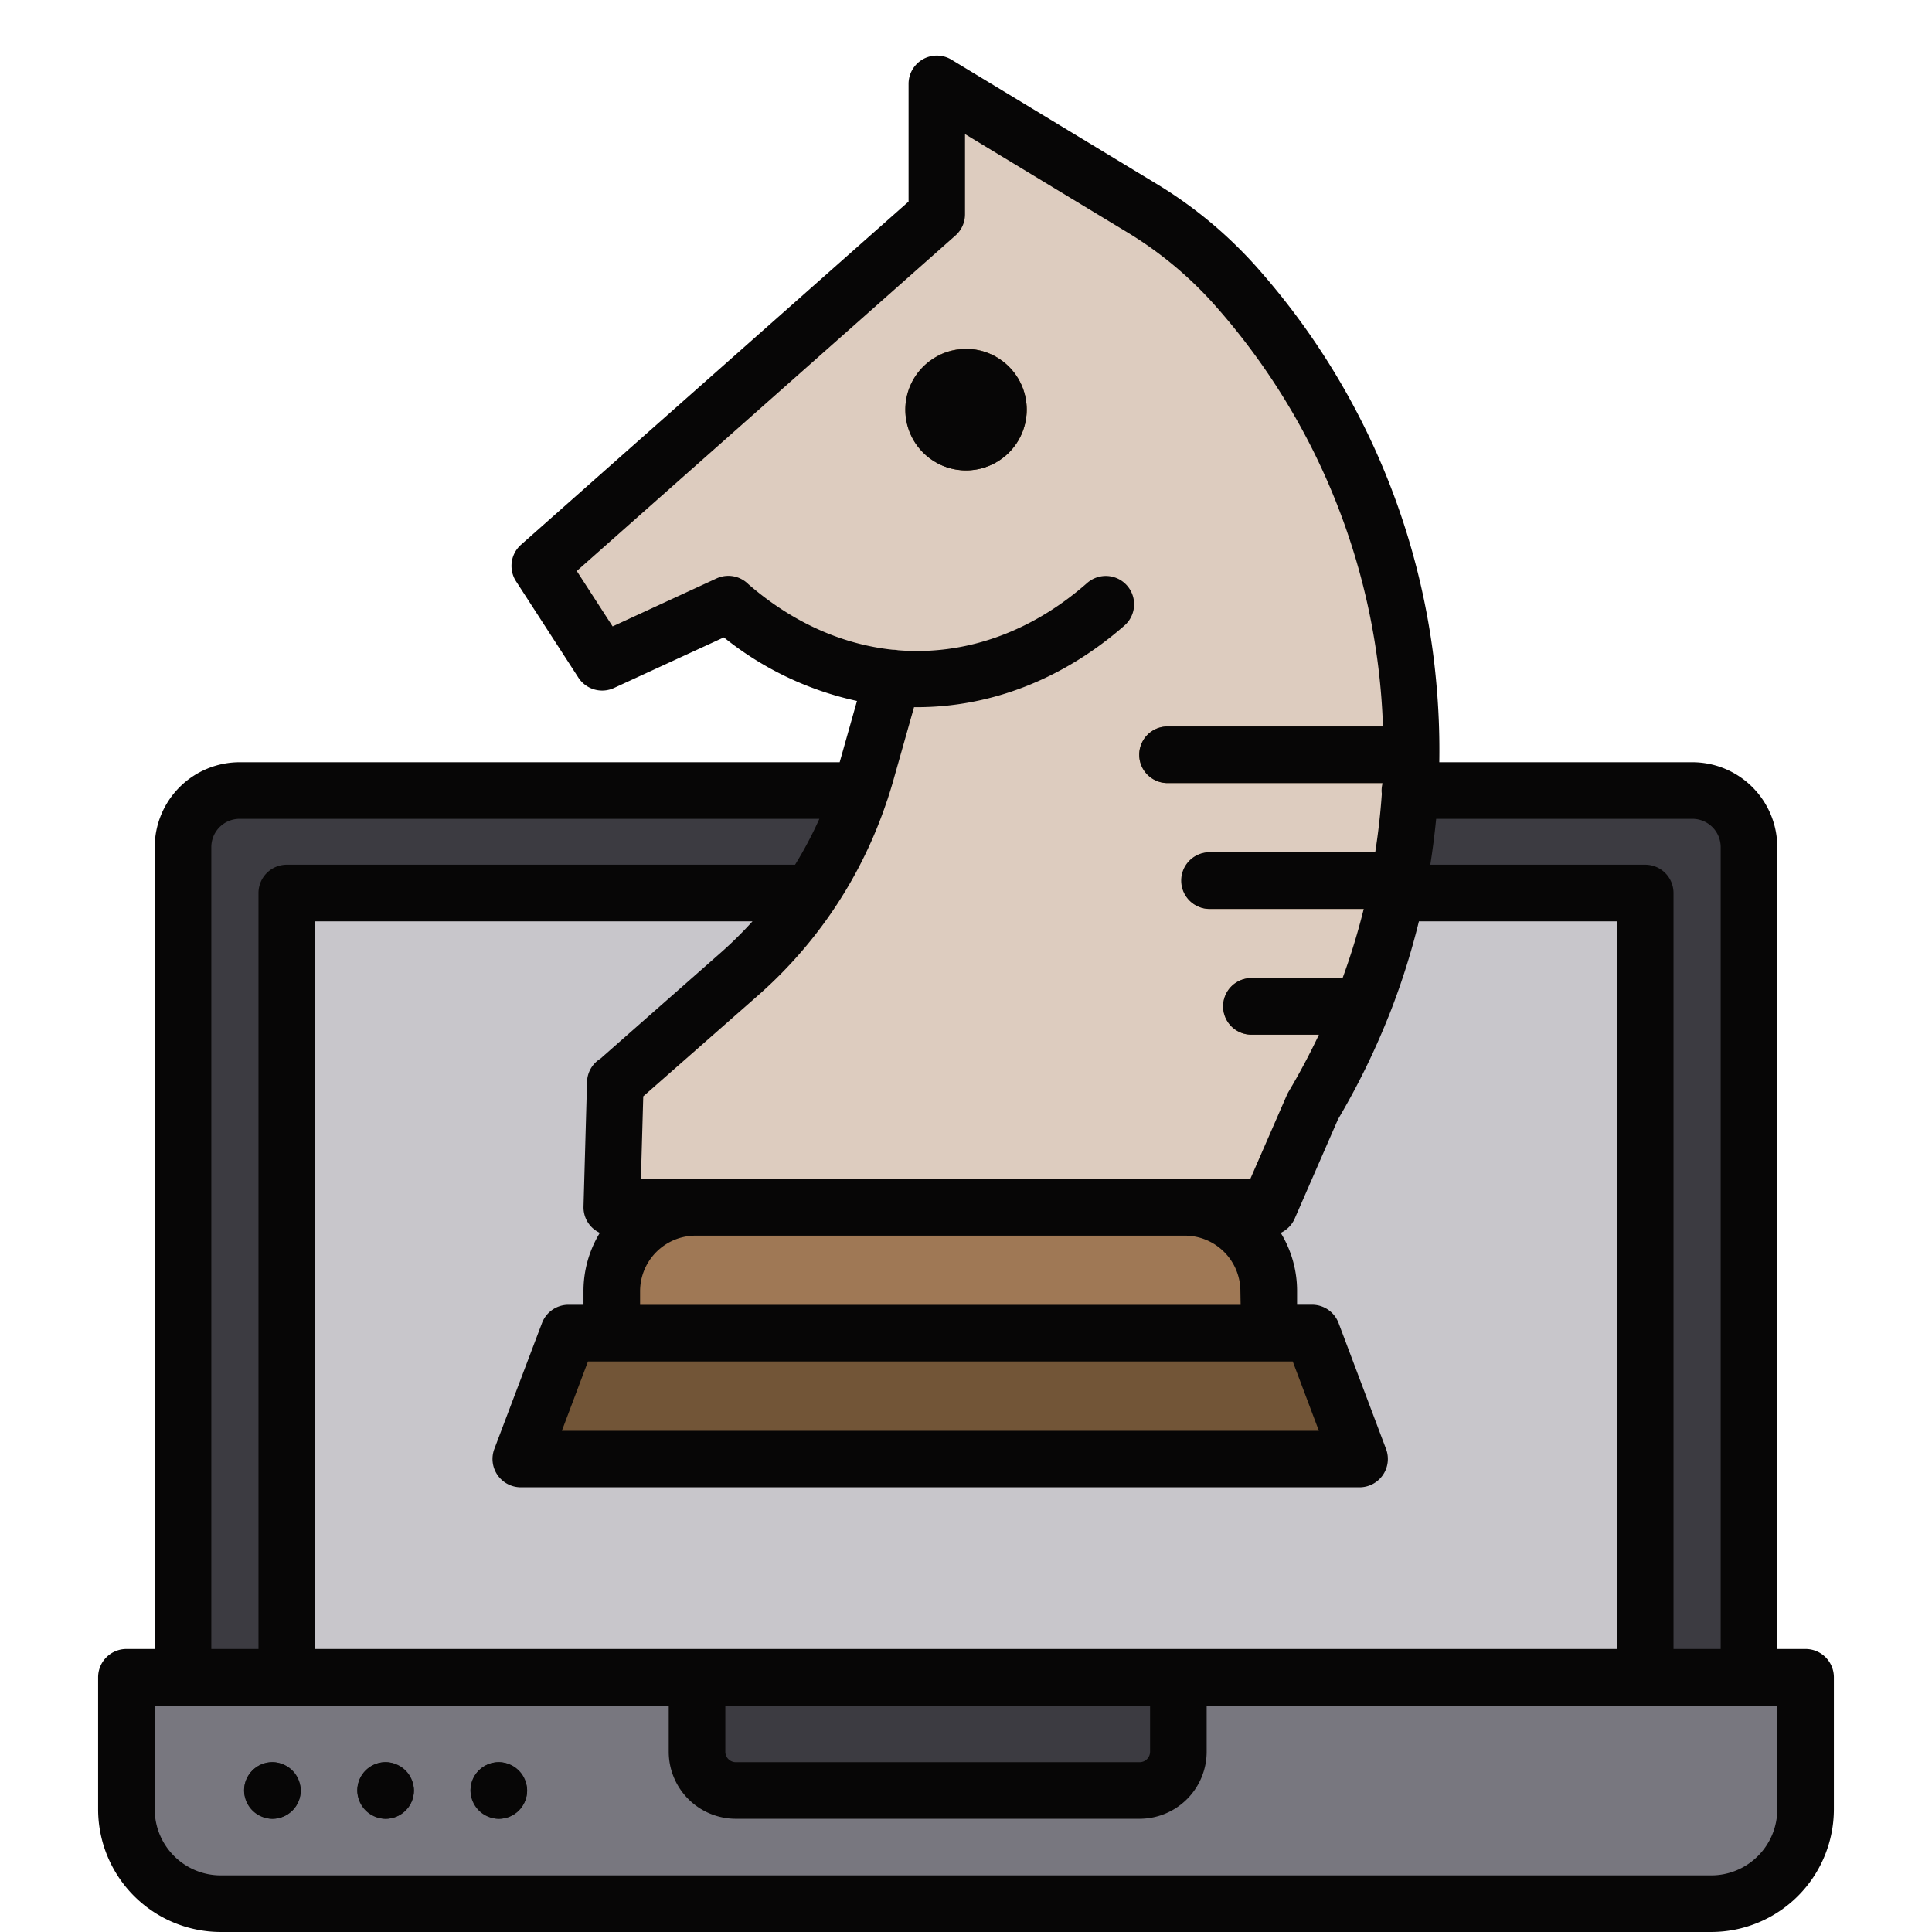 <svg xmlns="http://www.w3.org/2000/svg" data-name="Layer 1" viewBox="0 0 512 512"><path fill="#78777f" d="M33.5,444.5h445a0,0,0,0,1,0,0v35a25,25,0,0,1-25,25H58.5a25,25,0,0,1-25-25v-35A0,0,0,0,1,33.5,444.5Z"/><rect width="15" height="15" x="64.69" y="467" fill="#171719" rx="7.5"/><rect width="15" height="15" x="94.69" y="467" fill="#171719" rx="7.5"/><rect width="15" height="15" x="124.69" y="467" fill="#171719" rx="7.5"/><path fill="#3c3b41" d="M184.72 444.51H312.28a0 0 0 0 1 0 0V462.9a10 10 0 0 1-10 10H194.72a10 10 0 0 1-10-10V444.51A0 0 0 0 1 184.72 444.51zM228.08 209.5H63.5a15 15 0 0 0-15 15v220h415v-220a15 15 0 0 0-15-15H228.08z"/><polygon fill="#c8c6cb" points="369.99 236.66 436 236.66 436 444.5 76 444.5 76 236.66 214.78 236.66 369.99 236.66"/><path fill="#725537" d="M154.09,353.3H344.28a5,5,0,0,1,4.68,3.23l8.81,23.38a5,5,0,0,1-4.68,6.77H145.28a5,5,0,0,1-4.68-6.77l8.81-23.38A5,5,0,0,1,154.09,353.3Z"/><path fill="#9f7855" d="M184.36,320H314a22.22,22.22,0,0,1,22.22,22.22v11.16H162.13V342.18A22.22,22.22,0,0,1,184.36,320Z"/><path fill="#ddccbf" d="M236.62,179.69l-7,24.58A111.18,111.18,0,0,1,196,258.07l-32.93,29v-.14l-.94,33H336.24l11.67-26.75A185.24,185.24,0,0,0,327.32,75.64a108.58,108.58,0,0,0-25-20.71l-54-32.69V56.8L143.05,150l16.53,25.55L193,160.11v0h0c30.12,26.44,69.9,26.44,100,0h0Z"/><path fill="#c9ad90" d="M183.44,164.52q-2.76-2.06-5.41-4.38h0v0l-21.88,10.07,3.44,5.33Z"/><path fill="#725537" d="M363.57 259.67a7.21 7.21 0 0 0-2.59-.47H331.64a7.5 7.5 0 0 0 0 15h26.14zM371.81 226.77a7 7 0 0 0-3.48-.87H320.64a7.5 7.5 0 0 0-7.5 7.5 7.51 7.51 0 0 0 7.5 7.5h47.69a7.92 7.92 0 0 0 .85-.05l2.72-14zM373.85 192.66a7.67 7.67 0 0 0-1.45-.14h-63a7.5 7.5 0 0 0 0 15h63a6.55 6.55 0 0 0 1.34-.13z"/><circle cx="256" cy="108.55" r="16.08" fill="#725537"/><path fill="#654b30" d="M256,92.47a15.93,15.93,0,0,0-7.5,1.86,16.07,16.07,0,0,1,0,28.44,16.08,16.08,0,1,0,7.5-30.3Z"/><path fill="#070606" d="M478.5,437H471V224.5A22.52,22.52,0,0,0,448.5,202H381.43a195.45,195.45,0,0,0-.89-22.12A191.45,191.45,0,0,0,332.93,70.66a115.79,115.79,0,0,0-26.77-22.14l-54-32.7a7.49,7.49,0,0,0-11.38,6.42V53.42L138.08,144.35a7.5,7.5,0,0,0-1.33,9.69l16.53,25.54a7.51,7.51,0,0,0,9.44,2.74l29.11-13.41a85,85,0,0,0,35.28,16.85L222.52,202H63.5A22.52,22.52,0,0,0,41,224.5V437H33.5a7.5,7.5,0,0,0-7.5,7.5v35A32.54,32.54,0,0,0,58.5,512h395A32.54,32.54,0,0,0,486,479.5v-35A7.5,7.5,0,0,0,478.5,437ZM380.6,217h67.9a7.5,7.5,0,0,1,7.5,7.5V437H443.5V236.66a7.5,7.5,0,0,0-7.5-7.5H379.05Q380,223.12,380.6,217Zm-12.67,52.51a191.54,191.54,0,0,0,8.1-25.35H428.5V437H83.5V244.16H199.42a104,104,0,0,1-8.38,8.28l-31.93,28.12a7.47,7.47,0,0,0-3.54,6.16l-.93,33a7.48,7.48,0,0,0,2.11,5.44,7.66,7.66,0,0,0,2.21,1.56,29.64,29.64,0,0,0-4.33,15.44v3.62h-4a7.49,7.49,0,0,0-7,4.85L131,384a7.51,7.51,0,0,0,7,10.15H360.32a7.51,7.51,0,0,0,7-10.15l-12.58-33.38a7.5,7.5,0,0,0-7-4.85h-4v-3.62a29.51,29.51,0,0,0-4.33-15.43,7.51,7.51,0,0,0,3.71-3.8l11.48-26.32a194.49,194.49,0,0,0,13.26-26.95C367.88,269.63,367.9,269.57,367.93,269.51ZM304.78,452v12.21A2.77,2.77,0,0,1,302,467H195a2.77,2.77,0,0,1-2.78-2.78V452Zm24-106.2H169.63v-3.62a14.74,14.74,0,0,1,14.73-14.72H314a14.73,14.73,0,0,1,14.72,14.72Zm7.5,15c.27,0,.53,0,.78,0h5.53l6.93,18.38H148.9l6.92-18.38h5.53c.26,0,.52,0,.78,0ZM235.08,212.16a5.89,5.89,0,0,0,.21-.59c.56-1.74,1.11-3.49,1.59-5.25l5.35-18.91H243c19.26,0,38.52-7.21,55-21.64a7.5,7.5,0,1,0-9.9-11.27C273,167.8,255.35,173.74,238,172.32a7.27,7.27,0,0,0-1.39-.13h0c-13.38-1.41-26.56-7.2-38.29-17.38a7.67,7.67,0,0,0-2.59-1.7,7.52,7.52,0,0,0-5.85.18L162.35,166l-9.5-14.68L253.21,62.41a7.49,7.49,0,0,0,2.53-5.61V35.54l42.65,25.81a100.94,100.94,0,0,1,23.32,19.27,177.12,177.12,0,0,1,44.79,111.9H309.41a7.5,7.5,0,0,0,0,15h56.94v.23a7.76,7.76,0,0,0-.21,1.75,6.15,6.15,0,0,0,.06.87q-.54,7.77-1.75,15.49H320.53a7.5,7.5,0,0,0,0,15h40.88a177.51,177.51,0,0,1-5.61,18.34H331.64a7.5,7.5,0,0,0,0,15h17.89q-3.64,7.71-8.07,15.17a8.29,8.29,0,0,0-.43.84l-9.7,22.25H169.85l.62-21.92L201,263.7A118.2,118.2,0,0,0,235.08,212.16ZM56,224.5a7.5,7.5,0,0,1,7.5-7.5H217.14a103.79,103.79,0,0,1-6.44,12.16H76a7.5,7.5,0,0,0-7.5,7.5V437H56Zm415,255A17.52,17.52,0,0,1,453.5,497H58.5A17.52,17.52,0,0,1,41,479.5V452H177.22v12.21A17.79,17.79,0,0,0,195,482H302a17.79,17.79,0,0,0,17.78-17.78V452H471Zm-215-387a16.08,16.08,0,1,0,16.08,16.08A16.08,16.08,0,0,0,256,92.47ZM72.19,467a7.5,7.5,0,1,0,7.5,7.5A7.5,7.5,0,0,0,72.19,467Zm30,0a7.5,7.5,0,1,0,7.5,7.5A7.5,7.5,0,0,0,102.19,467Zm30,0a7.5,7.5,0,1,0,7.5,7.5A7.5,7.5,0,0,0,132.19,467Z"/></svg>